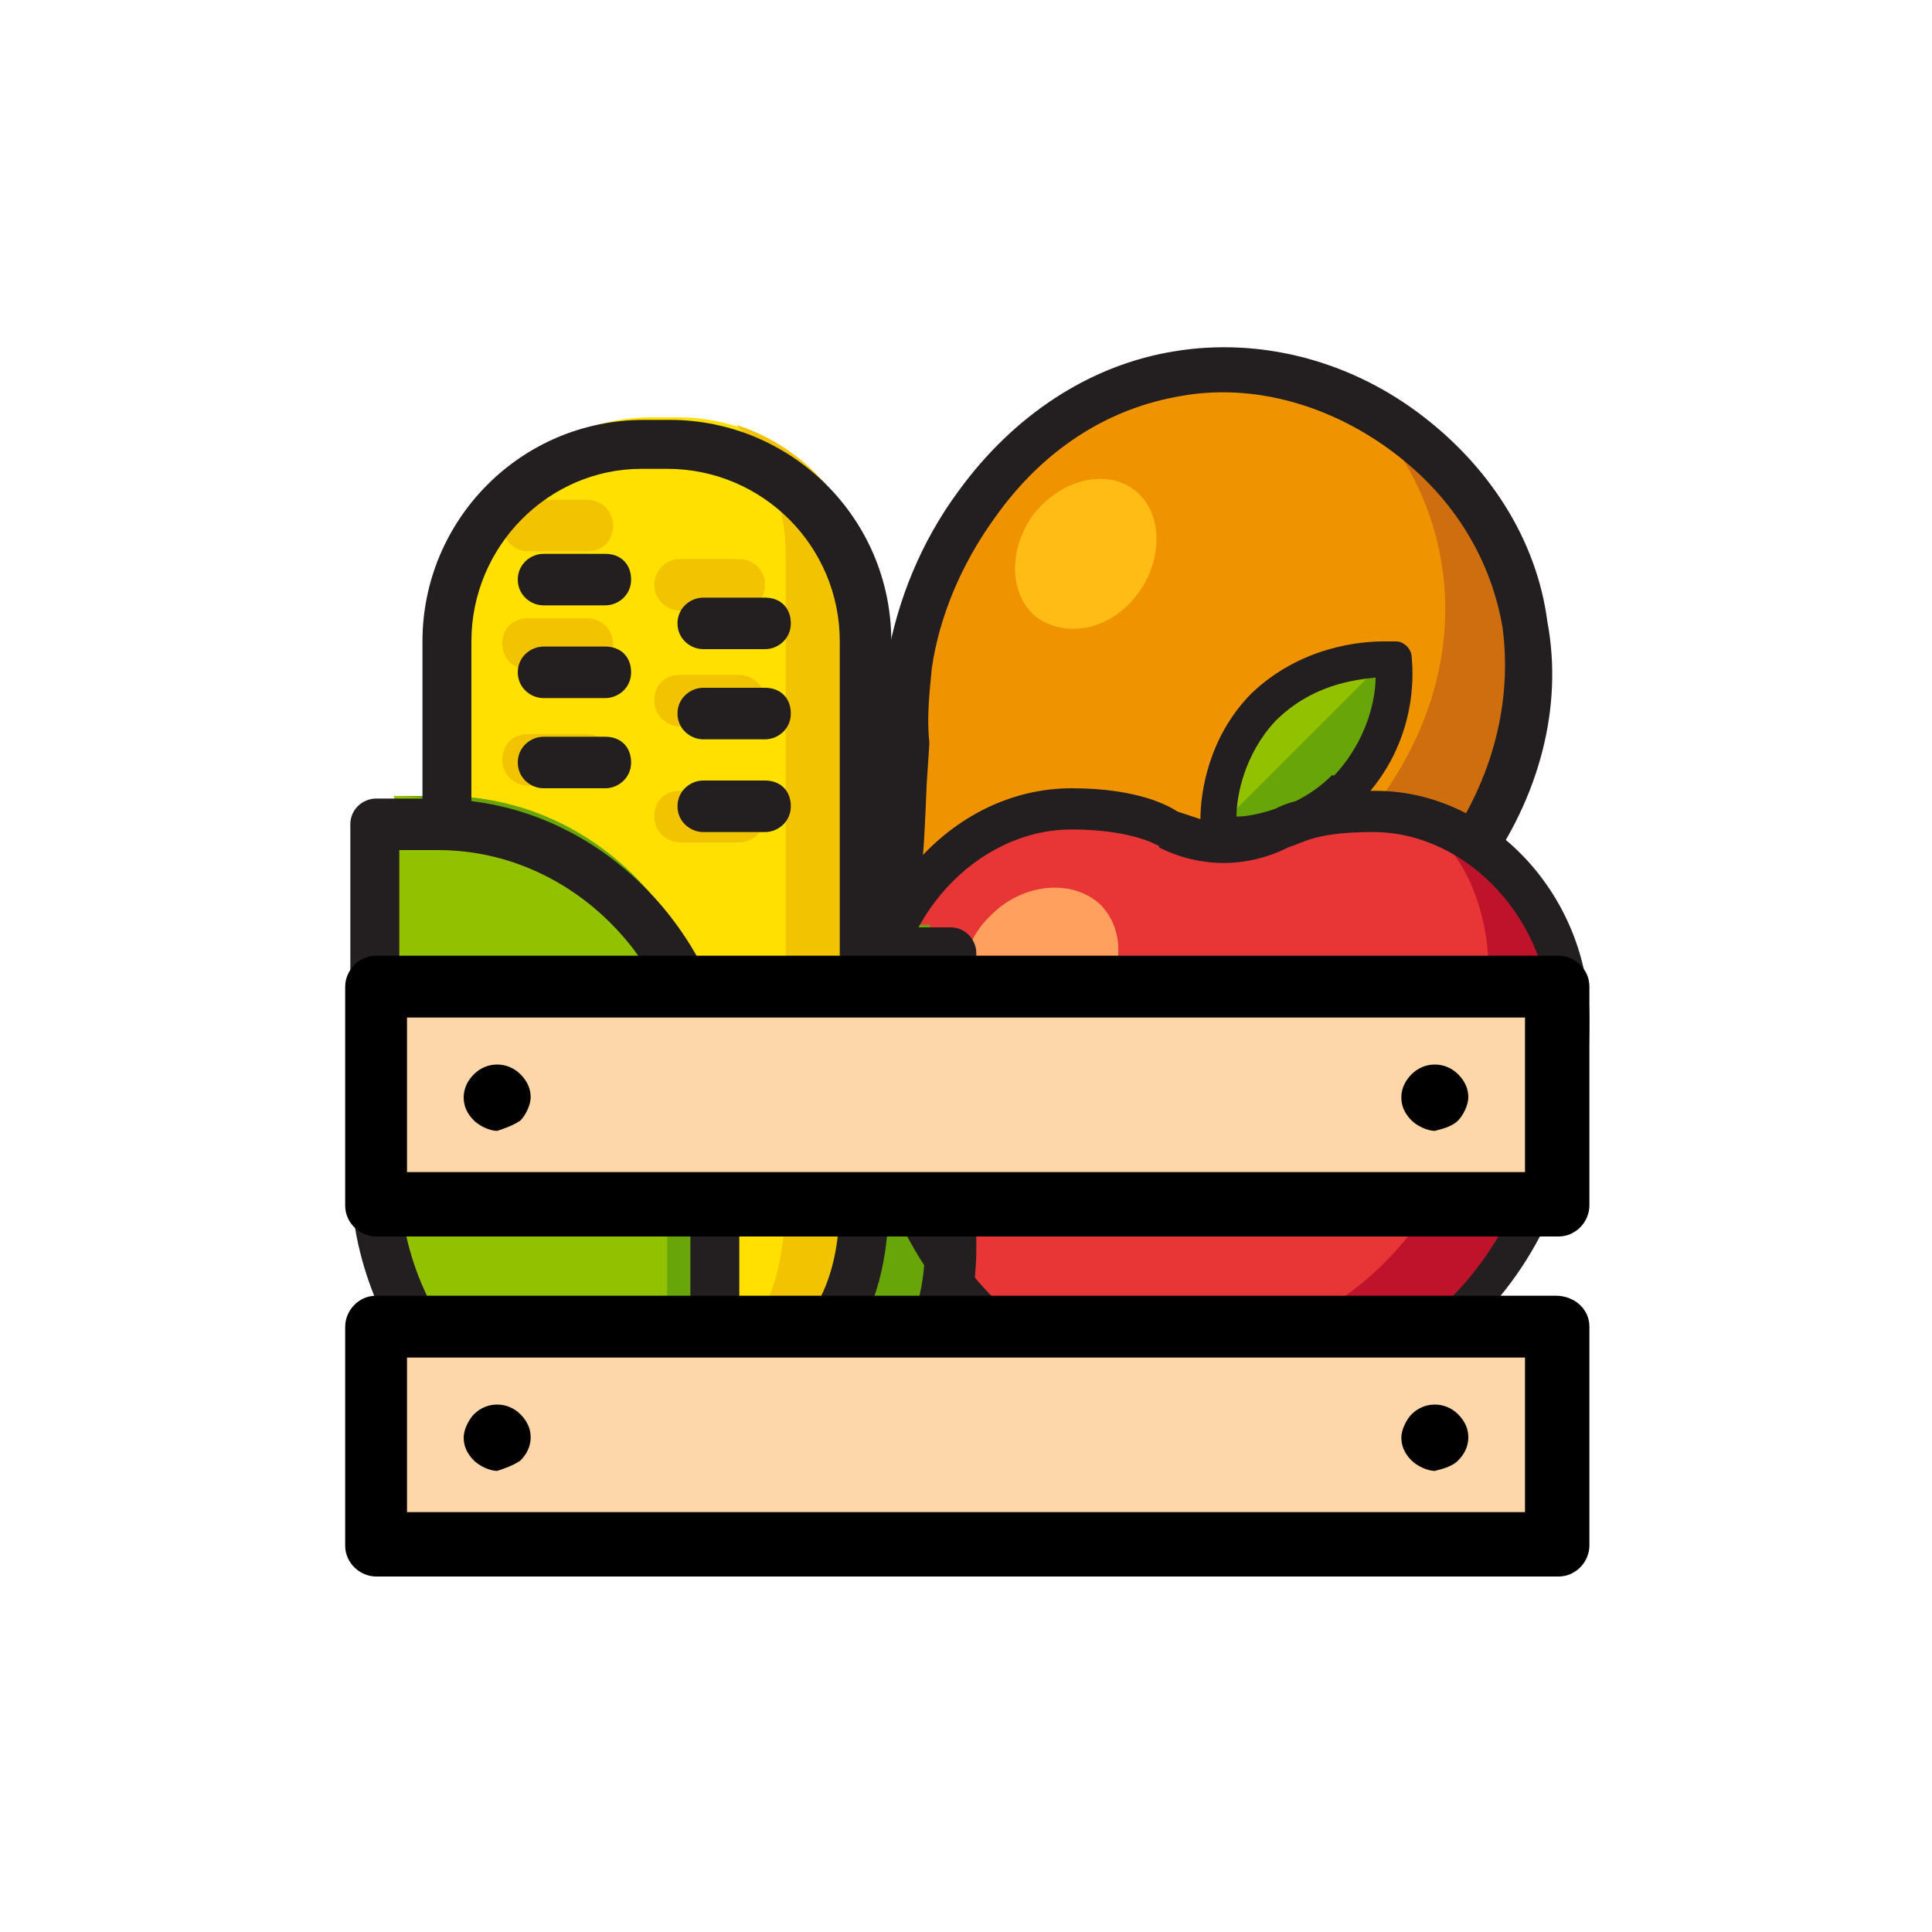 <?xml version="1.0" encoding="utf-8"?>
<!-- Generator: Adobe Illustrator 24.2.3, SVG Export Plug-In . SVG Version: 6.00 Build 0)  -->
<svg version="1.1" id="Layer_1" xmlns="http://www.w3.org/2000/svg" xmlns:xlink="http://www.w3.org/1999/xlink" x="0px" y="0px"
	 viewBox="0 0 75 75" style="enable-background:new 0 0 75 75;" xml:space="preserve">
<style type="text/css">
	.st0{fill:#FFDFC7;}
	.st1{fill:#D3A390;}
	.st2{fill:#F09300;}
	.st3{fill:#CE6E0F;}
	.st4{fill:#F7B000;}
	.st5{fill:#FFBC15;}
	.st6{fill:#231F20;stroke:#231F20;stroke-width:0.75;stroke-miterlimit:10;}
	.st7{fill:#E83636;}
	.st8{fill:#BF132C;}
	.st9{fill:#FFA05F;}
	.st10{fill:#92C100;}
	.st11{fill:#68A508;}
	.st12{fill:#FFE000;}
	.st13{fill:#F2C300;}
	.st14{fill:#231F20;}
	.st15{fill:#FDD6A9;}
</style>
<g>
	<path class="st0" d="M33.7,41.1l-2.2,3.1c-1.4-0.9-3.2-0.6-4.2,0.8c-1,1.4-0.7,3.3,0.7,4.3c0.8,0.6,1.8,0.7,2.7,0.4
		c0,0.9,0.5,1.8,1.3,2.4c1.4,1,3.3,0.7,4.3-0.7c1-1.3,0.7-3.2-0.6-4.2l2.2-3.1L33.7,41.1z"/>
	<path class="st1" d="M37.8,44.2L36.2,43l-2.3,3.1c1,0.8,1.2,2.3,0.5,3.3c-0.8,1.1-2.3,1.3-3.4,0.6c-0.6-0.5-1-1.2-1-1.9
		c-0.7,0.2-1.5,0.1-2.1-0.4c-0.7-0.5-1-1.2-1-2c-0.5,1.3,0,2.7,1.1,3.5c0.8,0.6,1.8,0.7,2.7,0.4c0,0.9,0.5,1.8,1.3,2.4
		c1.4,1,3.3,0.7,4.3-0.7c1-1.3,0.7-3.2-0.6-4.2L37.8,44.2z"/>
	<g>
		<g>
			<path class="st2" d="M51.8,37.9C51.8,37.9,51.8,37.9,51.8,37.9L51.8,37.9c2-1,3.7-2.5,5.1-4.4c4.3-5.9,2.8-13-2.5-16.8
				c-5.3-3.8-12.4-3-16.7,2.9c-1.4,1.9-2.3,4.1-2.6,6.3l0,0c0,0,0,0,0,0c-0.2,1-0.2,2-0.1,3c-0.3,6.5-0.1,6.4-2,9.2l-0.8,1.1
				c-0.5,0.7-0.3,1.6,0.3,2.1l5.4,3.9c0.7,0.5,1.6,0.3,2.1-0.3l0.8-1.1c2-2.6,2-2.4,8.1-4.7C49.9,38.7,50.9,38.4,51.8,37.9z"/>
		</g>
	</g>
	<g>
		<path class="st3" d="M54.5,16.7c-0.6-0.4-1.2-0.8-1.8-1.1c4,4,4.7,10.1,0.9,15.4c-1.4,1.9-3.2,3.4-5.1,4.4l0,0c0,0,0,0,0,0
			c-0.9,0.5-1.9,0.8-2.8,1.1c-6.1,2.3-6,2.2-8.1,4.7l-0.8,1.1c-0.5,0.7-1.4,0.8-2.1,0.3l3.3,2.4c0.7,0.5,1.6,0.3,2.1-0.3l0.8-1.1
			c2-2.6,2-2.4,8.1-4.7c1-0.2,1.9-0.6,2.8-1.1c0,0,0,0,0,0l0,0c1.9-1,3.7-2.5,5.1-4.4C61.2,27.5,59.8,20.5,54.5,16.7z"/>
	</g>
	<path class="st4" d="M44,19c1.1,0.8,1.2,2.6,0.2,4c-1,1.4-2.7,1.8-3.9,1c-1.1-0.8-1.2-2.6-0.2-4C41.2,18.6,42.9,18.2,44,19z"/>
	<path class="st5" d="M44,19c1.1,0.8,1.2,2.6,0.2,4c-1,1.4-2.7,1.8-3.9,1c-1.1-0.8-1.2-2.6-0.2-4C41.2,18.6,42.9,18.2,44,19z"/>
</g>
<path class="st6" d="M54.8,16.3c-2.7-2-6-2.8-9.1-2.3c-3.2,0.5-6.1,2.4-8.2,5.3c-1.4,1.9-2.3,4.1-2.7,6.4c0,0,0,0,0,0.1c0,0,0,0,0,0
	c-0.2,1-0.2,2-0.1,3l-0.1,1.4c-0.2,5-0.2,5-1.8,7.3L32,38.7c-0.7,0.9-0.4,2.2,0.5,2.8l0.2,0.1l-1.2,1.6C30.8,43,30,42.9,29.3,43
	c-1,0.2-1.8,0.7-2.3,1.4c-0.6,0.8-0.8,1.7-0.6,2.7c0.2,1,0.7,1.8,1.5,2.4c0.7,0.5,1.6,0.8,2.5,0.7c0.2,0.9,0.7,1.6,1.4,2.2
	c0.8,0.6,1.7,0.8,2.7,0.6c1-0.2,1.8-0.7,2.3-1.5c1-1.4,0.9-3.3-0.3-4.6l1.2-1.6l0.2,0.1c0.4,0.3,1,0.4,1.5,0.4
	c0.5-0.1,1-0.4,1.3-0.8l0.8-1.1c1.8-2.2,1.8-2.2,6.4-4l1.3-0.5c1-0.2,2-0.6,2.8-1.1c0,0,0.1,0,0.1-0.1c2-1.1,3.9-2.6,5.2-4.5
	c2.1-2.9,3-6.3,2.4-9.5C59.3,21.1,57.5,18.3,54.8,16.3z M35.2,46.7c-0.2,0.2-0.1,0.6,0.1,0.8c1,0.8,1.3,2.3,0.5,3.4
	c-0.4,0.5-1,0.9-1.6,1c-0.7,0.1-1.3,0-1.8-0.4c-0.6-0.5-1-1.2-1-2c0-0.2-0.1-0.3-0.2-0.4c-0.1-0.1-0.3-0.1-0.4-0.1c0,0-0.1,0-0.1,0
	c-0.7,0.2-1.5,0.1-2.2-0.4c-0.5-0.4-0.9-1-1-1.6c-0.1-0.7,0-1.3,0.4-1.8c0.4-0.5,1-0.9,1.6-1c0.6-0.1,1.2,0,1.8,0.4
	c0.3,0.2,0.6,0.1,0.8-0.1l1.5-2.1l3.2,2.3L35.2,46.7z M56.4,33.1c-1.3,1.8-3,3.2-4.9,4.2c0,0,0,0,0,0c-0.9,0.4-1.8,0.8-2.7,1
	c0,0,0,0-0.1,0l-1.4,0.5c-4.6,1.8-4.9,1.9-6.9,4.4l-0.8,1.1c-0.3,0.4-0.9,0.5-1.2,0.2l-5.4-3.9c-0.4-0.3-0.5-0.8-0.2-1.2l0.8-1.1
	c1.7-2.6,1.8-2.9,2-7.9l0.1-1.5c0,0,0,0,0-0.1c-0.1-0.9,0-1.9,0.1-2.9c0,0,0,0,0,0c0.3-2.1,1.2-4.2,2.5-6c1.9-2.7,4.5-4.4,7.5-4.9
	c2.8-0.5,5.8,0.3,8.3,2.1c2.5,1.8,4.1,4.3,4.6,7.2C59.1,27.3,58.3,30.4,56.4,33.1z"/>
<g>
	<path class="st7" d="M41.5,31.9c2.7,0,3.7,0.8,3.7,0.8c1.6,0.8,3.2,0.6,4.4,0c0,0,1.3-0.8,3.7-0.8c4.2,0,7.6,3.9,7.6,8.2
		c0,9.6-6,14.8-13.5,14.8C40,54.9,34,49.8,34,40.1C34,35.8,37.4,31.9,41.5,31.9z"/>
	<path class="st8" d="M55.8,32.4c1.4,1.4,2,3.4,2,5.5c0,9.6-6,14.8-13.5,14.8c-2.3,0-4.5-0.5-6.4-1.5c2.4,2.5,5.8,3.8,9.5,3.8
		c7.5,0,13.5-5.2,13.5-14.8C61,36.7,58.8,33.5,55.8,32.4z"/>
	<path class="st9" d="M42.7,35.1c1.1,1.1,0.9,3-0.4,4.2c-1.3,1.3-3.2,1.5-4.2,0.4c-1.1-1.1-0.9-3,0.4-4.2
		C39.7,34.3,41.6,34.1,42.7,35.1z"/>
	<g>
		<path class="st10" d="M52.3,30.3C52.3,30.3,52.3,30.3,52.3,30.3c2.2-2.2,1.8-5,1.8-5s-2.9-0.3-5,1.8c0,0,0,0,0,0c0,0,0,0,0,0
			c-2.1,2.1-1.8,5-1.8,5S50.2,32.4,52.3,30.3C52.3,30.3,52.3,30.3,52.3,30.3z"/>
		<path class="st11" d="M52.3,30.3C52.3,30.3,52.3,30.3,52.3,30.3c2.2-2.2,1.8-5,1.8-5l-6.8,6.8C47.3,32.1,50.2,32.4,52.3,30.3
			C52.3,30.3,52.3,30.3,52.3,30.3z"/>
	</g>
</g>
<g>
	<path class="st11" d="M28,44.2V58h0.2c4.3,0,7.9-3.8,7.9-8.4V35.9h-0.7C31,35.9,28,39.5,28,44.2z"/>
	<path class="st12" d="M33.9,48.3c0,4.2-3.4,7.6-7.6,7.6h-1c-4.2,0-7.6-3.4-7.6-7.6V23.8c0-4.2,3.4-7.6,7.6-7.6h1
		c4.2,0,7.6,3.4,7.6,7.6V48.3z"/>
	<path class="st13" d="M28.6,16.5c1.2,1.3,1.9,3.1,1.9,5v24.5c0,4.2-0.8,7.6-7.6,7.6h-1c-0.8,0-1.6-0.1-2.4-0.4
		c1.4,1.6,3.5,2.6,5.8,2.6h1c4.2,0,7.6-2.6,7.6-7.6V23.8C33.9,20.4,31.7,17.5,28.6,16.5z"/>
	<path class="st10" d="M17.2,30.9h-1.9v15.8c0,6.3,4.8,11.4,10.8,11.4H28V42.3C28,36,23.2,30.9,17.2,30.9z"/>
	<path class="st11" d="M17.2,30.9h-1.9v0c5.9,0.1,10.6,5.1,10.6,11.4V58c0.1,0,0.1,0,0.2,0H28V42.3C28,36,23.2,30.9,17.2,30.9z"/>
	<g>
		<path class="st13" d="M28.7,28.2h-2.3c-0.5,0-1-0.4-1-1s0.4-1,1-1h2.3c0.5,0,1,0.4,1,1S29.2,28.2,28.7,28.2z"/>
		<path class="st13" d="M22.8,30.5h-2.3c-0.5,0-1-0.4-1-1s0.4-1,1-1h2.3c0.5,0,1,0.4,1,1S23.4,30.5,22.8,30.5z"/>
		<path class="st13" d="M22.8,26h-2.3c-0.5,0-1-0.4-1-1s0.4-1,1-1h2.3c0.5,0,1,0.4,1,1S23.4,26,22.8,26z"/>
		<path class="st13" d="M28.7,32.7h-2.3c-0.5,0-1-0.4-1-1s0.4-1,1-1h2.3c0.5,0,1,0.4,1,1S29.2,32.7,28.7,32.7z"/>
		<path class="st13" d="M28.7,23.7h-2.3c-0.5,0-1-0.4-1-1c0-0.5,0.4-1,1-1h2.3c0.5,0,1,0.4,1,1C29.7,23.3,29.2,23.7,28.7,23.7z"/>
		<path class="st13" d="M22.8,21.4h-2.3c-0.5,0-1-0.4-1-1s0.4-1,1-1h2.3c0.5,0,1,0.4,1,1S23.4,21.4,22.8,21.4z"/>
	</g>
</g>
<g>
	<path class="st14" d="M36.9,36h-1.8c-0.2,0-0.4,0-0.5,0V24.9c0-4.8-3.9-8.6-8.6-8.6h-1c-4.8,0-8.6,3.9-8.6,8.6V31h-1.8
		c-0.5,0-1,0.4-1,1v13.5c0,6.8,5.3,12.4,11.7,12.4h2.5h1.3c4.9,0,8.8-4.2,8.8-9.4V37C37.9,36.5,37.5,36,36.9,36z M24.9,18.2h1
		c3.7,0,6.7,3,6.7,6.7v21.7c0,3.5-1.3,5.5-3.9,6.3v-9.5c0-6.3-4.6-11.6-10.4-12.3v-6.2C18.3,21.2,21.3,18.2,24.9,18.2z M15.5,45.5
		V33H17c5.4,0,9.8,4.7,9.8,10.4v10.9v1.7h-1.5C19.8,55.9,15.5,51.3,15.5,45.5z M35.9,48.5c0,4.1-3.1,7.4-6.9,7.4h-0.3v-1
		c3.8-0.9,5.8-3.7,5.8-8.3V38c0.2,0,0.3,0,0.5,0h0.9V48.5z"/>
	<path class="st14" d="M21.1,27.1h2.4c0.5,0,1-0.4,1-1s-0.4-1-1-1h-2.4c-0.5,0-1,0.4-1,1S20.6,27.1,21.1,27.1z"/>
	<path class="st14" d="M21.1,30.6h2.4c0.5,0,1-0.4,1-1s-0.4-1-1-1h-2.4c-0.5,0-1,0.4-1,1S20.6,30.6,21.1,30.6z"/>
	<path class="st14" d="M21.1,23.5h2.4c0.5,0,1-0.4,1-1s-0.4-1-1-1h-2.4c-0.5,0-1,0.4-1,1S20.6,23.5,21.1,23.5z"/>
	<path class="st14" d="M27.3,28.7h2.4c0.5,0,1-0.4,1-1s-0.4-1-1-1h-2.4c-0.5,0-1,0.4-1,1S26.8,28.7,27.3,28.7z"/>
	<path class="st14" d="M27.3,32.3h2.4c0.5,0,1-0.4,1-1s-0.4-1-1-1h-2.4c-0.5,0-1,0.4-1,1S26.8,32.3,27.3,32.3z"/>
	<path class="st14" d="M27.3,25.2h2.4c0.5,0,1-0.4,1-1s-0.4-1-1-1h-2.4c-0.5,0-1,0.4-1,1S26.8,25.2,27.3,25.2z"/>
</g>
<path class="st14" d="M53.4,30.7c-0.1,0-0.1,0-0.2,0c2-2.4,1.6-5.1,1.6-5.2c0-0.3-0.3-0.6-0.6-0.6c0,0-0.2,0-0.5,0
	c-0.9,0-3.2,0.2-5.1,2c0,0,0,0,0,0c-1.7,1.7-2,3.9-2,4.9c-0.3-0.1-0.6-0.2-0.9-0.3c-0.3-0.2-1.5-0.9-4.1-0.9c-4.5,0-8.3,4.1-8.3,9
	c0,9.3,5.7,15.5,14.2,15.5c8.5,0,14.2-6.2,14.2-15.5C61.7,34.8,57.9,30.7,53.4,30.7z M49.5,28C49.6,28,49.6,28,49.5,28
	c1.4-1.4,3-1.6,3.9-1.7c0,0.8-0.3,2.4-1.6,3.8c0,0,0,0-0.1,0c-0.5,0.5-1,0.8-1.4,1c-0.4,0.1-0.6,0.2-0.8,0.3
	c-0.6,0.2-1.1,0.3-1.5,0.3C48,30.9,48.3,29.3,49.5,28z M47.5,53.8c-7.8,0-12.8-5.5-12.8-14.1c0-4,3.2-7.5,6.9-7.5
	c2.3,0,3.3,0.6,3.3,0.6c0,0,0.1,0,0.1,0.1c1.6,0.8,3.4,0.8,5,0c0,0,0,0,0,0c0,0,0,0,0,0c0.3-0.1,0.5-0.2,0.8-0.3
	c0.6-0.2,1.4-0.3,2.5-0.3c3.7,0,6.9,3.5,6.9,7.5C60.2,48.2,55.2,53.8,47.5,53.8z"/>
<g>
	<g>
		<rect x="14.6" y="51.5" class="st15" width="45.9" height="8.5"/>
		<rect x="14.6" y="38.3" class="st15" width="45.9" height="8.5"/>
	</g>
	<g>
		<path d="M60.4,50.3H14.6c-0.7,0-1.2,0.6-1.2,1.2s0.6,1.2,1.2,1.2h44.6v6H15.8v-7.2c0-0.7-0.6-1.2-1.2-1.2c-0.7,0-1.2,0.6-1.2,1.2
			V60c0,0.7,0.6,1.2,1.2,1.2h45.9c0.7,0,1.2-0.6,1.2-1.2v-8.5C61.7,50.8,61.1,50.3,60.4,50.3z"/>
		<path d="M20.2,43.5c0.2-0.2,0.4-0.6,0.4-0.9c0-0.3-0.1-0.6-0.4-0.9c-0.5-0.5-1.3-0.5-1.8,0c-0.2,0.2-0.4,0.5-0.4,0.9
			c0,0.3,0.1,0.6,0.4,0.9c0.2,0.2,0.6,0.4,0.9,0.4C19.6,43.8,19.9,43.7,20.2,43.5z"/>
		<path d="M56.6,43.5c0.2-0.2,0.4-0.6,0.4-0.9c0-0.3-0.1-0.6-0.4-0.9c-0.5-0.5-1.3-0.5-1.8,0c-0.2,0.2-0.4,0.5-0.4,0.9
			c0,0.3,0.1,0.6,0.4,0.9c0.2,0.2,0.6,0.4,0.9,0.4C56.1,43.8,56.4,43.7,56.6,43.5z"/>
		<path d="M20.2,56.7c0.2-0.2,0.4-0.5,0.4-0.9c0-0.3-0.1-0.6-0.4-0.9c-0.5-0.5-1.3-0.5-1.8,0c-0.2,0.2-0.4,0.6-0.4,0.9
			c0,0.3,0.1,0.6,0.4,0.9c0.2,0.2,0.6,0.4,0.9,0.4C19.6,57,19.9,56.9,20.2,56.7z"/>
		<path d="M56.6,56.7c0.2-0.2,0.4-0.5,0.4-0.9c0-0.3-0.1-0.6-0.4-0.9c-0.5-0.5-1.3-0.5-1.8,0c-0.2,0.2-0.4,0.6-0.4,0.9
			c0,0.3,0.1,0.6,0.4,0.9c0.2,0.2,0.6,0.4,0.9,0.4C56.1,57,56.4,56.9,56.6,56.7z"/>
		<path d="M16.4,37.1h-1.8c-0.7,0-1.2,0.6-1.2,1.2c0,0.7,0.6,1.2,1.2,1.2h44.6v6H15.8v-7.2c0-0.7-0.6-1.2-1.2-1.2
			c-0.7,0-1.2,0.6-1.2,1.2v8.5c0,0.7,0.6,1.2,1.2,1.2h45.9c0.7,0,1.2-0.6,1.2-1.2v-8.5c0-0.7-0.6-1.2-1.2-1.2h-2 M25.7,37.1h-6.6
			 M33.3,37.1h-4.8 M45,37.1h-8.6 M55.7,37.1h-4.9"/>
	</g>
</g>
</svg>
